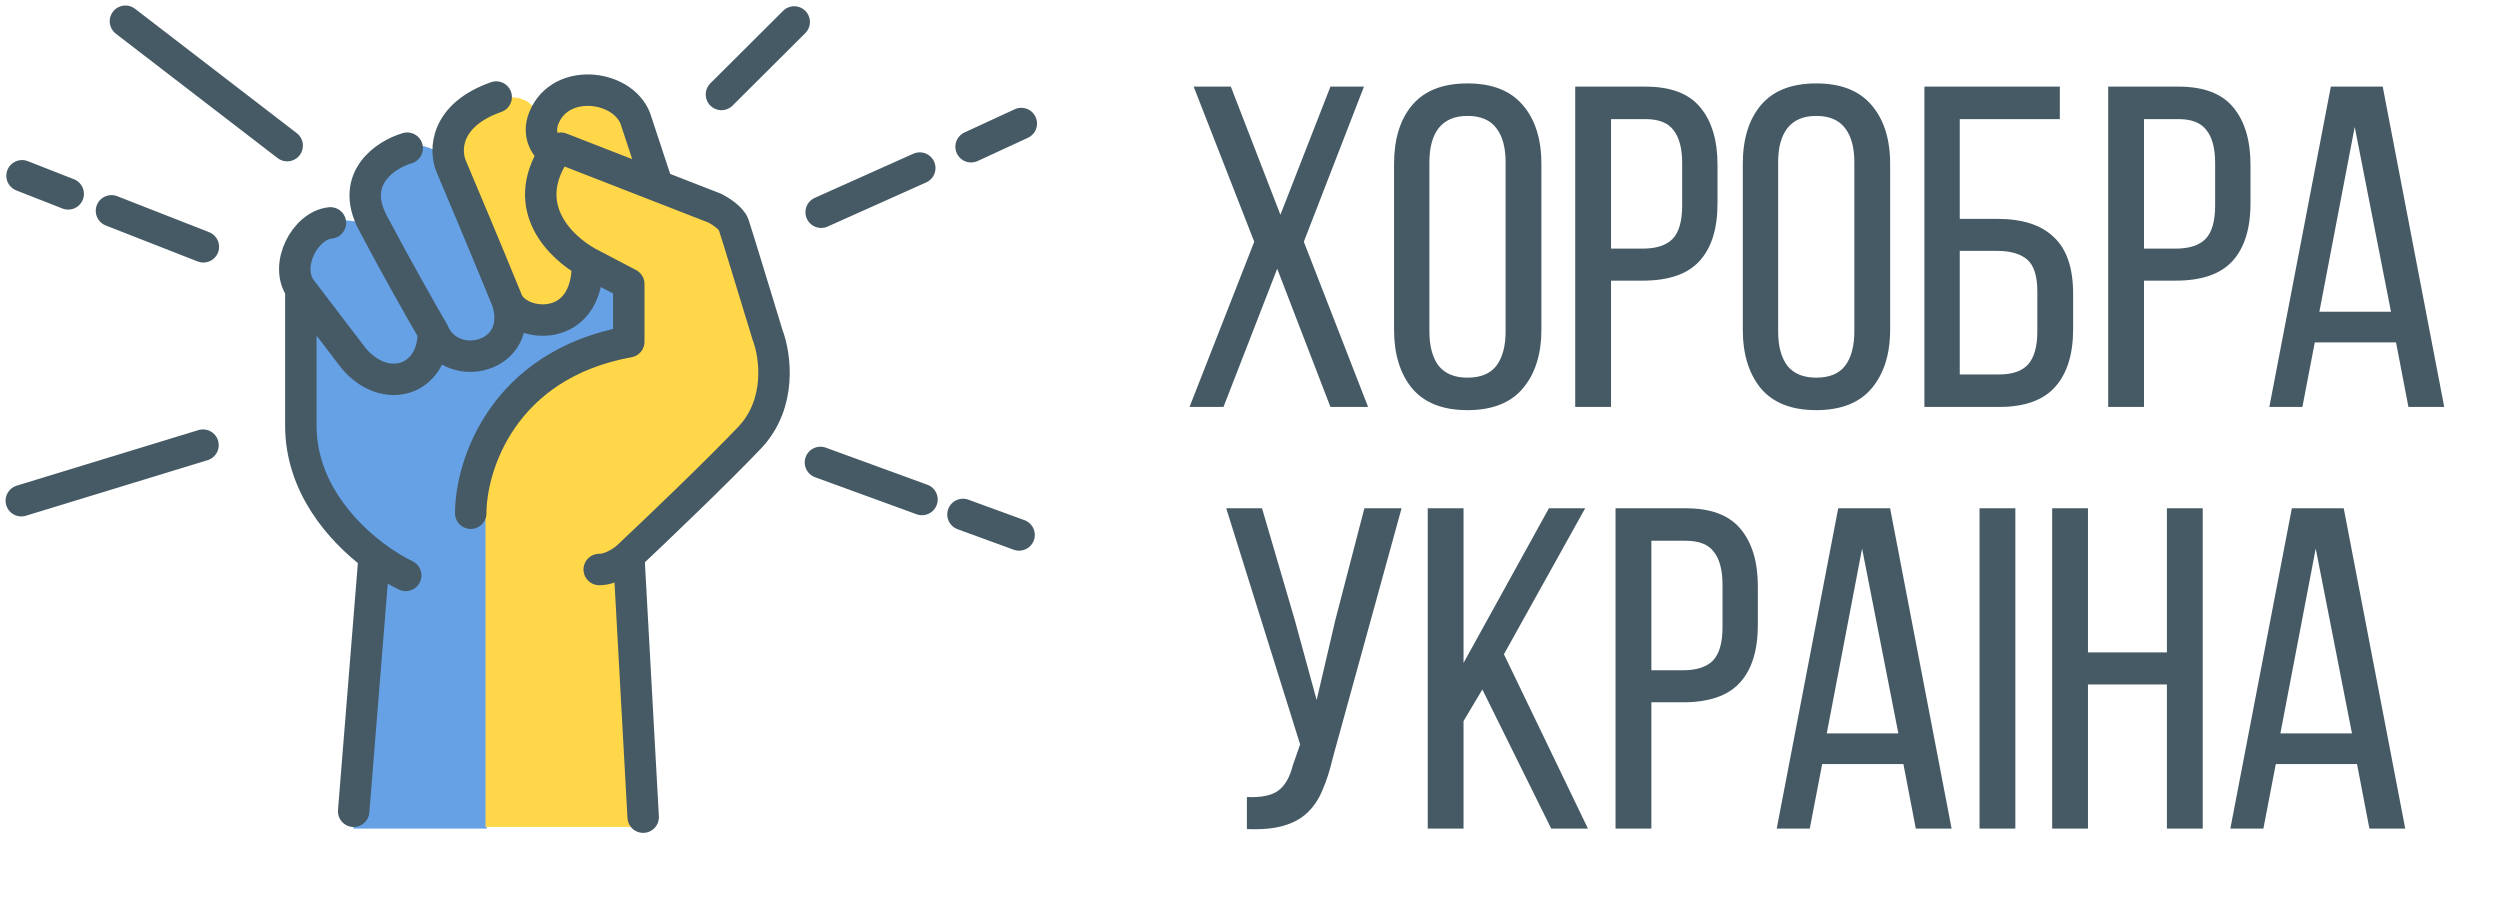 <svg width="159" height="58" viewBox="0 0 159 58" fill="none" xmlns="http://www.w3.org/2000/svg">
<path d="M81.23 17.092L77.814 25.882H75.654L79.77 15.375L75.917 5.509H78.281L81.434 13.658L84.616 5.509H86.748L82.923 15.375L87.01 25.882H84.616L81.23 17.092ZM88.662 10.428C88.662 8.856 89.041 7.614 89.8 6.702C90.579 5.771 91.756 5.305 93.333 5.305C94.909 5.305 96.087 5.771 96.865 6.702C97.644 7.614 98.033 8.856 98.033 10.428V20.963C98.033 22.515 97.644 23.757 96.865 24.689C96.087 25.62 94.909 26.085 93.333 26.085C91.756 26.085 90.579 25.62 89.8 24.689C89.041 23.757 88.662 22.515 88.662 20.963V10.428ZM90.91 21.08C90.91 22.011 91.104 22.738 91.493 23.262C91.902 23.767 92.515 24.019 93.333 24.019C94.169 24.019 94.782 23.767 95.172 23.262C95.561 22.738 95.756 22.011 95.756 21.08V10.311C95.756 9.38 95.561 8.662 95.172 8.157C94.782 7.634 94.169 7.372 93.333 7.372C92.515 7.372 91.902 7.634 91.493 8.157C91.104 8.662 90.91 9.38 90.91 10.311V21.08ZM104.65 5.509C106.265 5.509 107.433 5.955 108.153 6.848C108.874 7.721 109.234 8.934 109.234 10.486V12.931C109.234 14.56 108.845 15.792 108.066 16.627C107.307 17.442 106.11 17.849 104.475 17.849H102.461V25.882H100.184V5.509H104.65ZM104.475 15.812C105.331 15.812 105.964 15.608 106.373 15.201C106.781 14.774 106.986 14.066 106.986 13.076V10.369C106.986 9.438 106.801 8.739 106.431 8.274C106.081 7.808 105.487 7.575 104.65 7.575H102.461V15.812H104.475ZM110.842 10.428C110.842 8.856 111.222 7.614 111.981 6.702C112.759 5.771 113.937 5.305 115.513 5.305C117.09 5.305 118.267 5.771 119.046 6.702C119.823 7.614 120.213 8.856 120.213 10.428V20.963C120.213 22.515 119.823 23.757 119.046 24.689C118.267 25.62 117.09 26.085 115.513 26.085C113.937 26.085 112.759 25.62 111.981 24.689C111.222 23.757 110.842 22.515 110.842 20.963V10.428ZM113.09 21.08C113.09 22.011 113.284 22.738 113.674 23.262C114.083 23.767 114.696 24.019 115.513 24.019C116.349 24.019 116.962 23.767 117.352 23.262C117.741 22.738 117.936 22.011 117.936 21.08V10.311C117.936 9.38 117.741 8.662 117.352 8.157C116.962 7.634 116.349 7.372 115.513 7.372C114.696 7.372 114.083 7.634 113.674 8.157C113.284 8.662 113.09 9.38 113.09 10.311V21.08ZM127.034 13.92C128.63 13.92 129.827 14.308 130.625 15.084C131.442 15.841 131.851 17.044 131.851 18.693V20.934C131.851 22.525 131.472 23.747 130.713 24.601C129.954 25.455 128.767 25.882 127.151 25.882H122.392V5.509H131.005V7.575H124.64V13.92H127.034ZM127.151 23.815C127.988 23.815 128.601 23.602 128.99 23.175C129.38 22.729 129.574 22.03 129.574 21.08V18.547C129.574 17.558 129.36 16.879 128.932 16.51C128.504 16.142 127.871 15.957 127.034 15.957H124.64V23.815H127.151ZM138.548 5.509C140.163 5.509 141.331 5.955 142.051 6.848C142.771 7.721 143.131 8.934 143.131 10.486V12.931C143.131 14.56 142.741 15.792 141.964 16.627C141.204 17.442 140.008 17.849 138.373 17.849H136.358V25.882H134.081V5.509H138.548ZM138.373 15.812C139.229 15.812 139.862 15.608 140.27 15.201C140.679 14.774 140.883 14.066 140.883 13.076V10.369C140.883 9.438 140.698 8.739 140.329 8.274C139.978 7.808 139.384 7.575 138.548 7.575H136.358V15.812H138.373ZM147.22 21.778L146.432 25.882H144.33L148.242 5.509H151.541L155.453 25.882H153.176L152.388 21.778H147.22ZM147.512 19.828H152.067L149.76 8.07L147.512 19.828ZM84.761 48.217C84.586 48.974 84.372 49.643 84.119 50.225C83.885 50.807 83.564 51.292 83.156 51.68C82.747 52.068 82.231 52.35 81.608 52.524C81.005 52.699 80.236 52.767 79.302 52.728V50.691C80.178 50.73 80.83 50.603 81.258 50.312C81.706 50.002 82.027 49.459 82.221 48.683L82.688 47.344L77.988 32.326H80.265L82.338 39.398L83.739 44.521L84.936 39.398L86.775 32.326H89.14L84.761 48.217ZM94.278 43.851L93.081 45.859V52.699H90.804V32.326H93.081V42.163L98.511 32.326H100.817L95.65 41.61L100.993 52.699H98.657L94.278 43.851ZM107.216 32.326C108.831 32.326 109.999 32.772 110.719 33.665C111.44 34.538 111.799 35.751 111.799 37.303V39.748C111.799 41.377 111.411 42.609 110.632 43.444C109.873 44.259 108.676 44.666 107.041 44.666H105.027V52.699H102.749V32.326H107.216ZM107.041 42.629C107.897 42.629 108.53 42.425 108.938 42.018C109.347 41.591 109.552 40.883 109.552 39.893V37.187C109.552 36.255 109.367 35.557 108.997 35.091C108.647 34.625 108.053 34.392 107.216 34.392H105.027V42.629H107.041ZM115.89 48.595L115.101 52.699H112.999L116.911 32.326H120.21L124.122 52.699H121.845L121.057 48.595H115.89ZM116.182 46.645H120.736L118.429 34.887L116.182 46.645ZM128.176 32.326V52.699H125.899V32.326H128.176ZM132.795 43.531V52.699H130.518V32.326H132.795V41.494H137.816V32.326H140.093V52.699H137.816V43.531H132.795ZM144.74 48.595L143.952 52.699H141.85L145.762 32.326H149.061L152.973 52.699H150.695L149.907 48.595H144.74ZM145.032 46.645H149.586L147.28 34.887L145.032 46.645Z" fill="#455A64"/>
<path d="M30.961 52.699H22.47L23.411 41.803L24.046 35.631L22.658 34.251L20.706 32.381L19.671 29.715L19.318 26.816L18.872 19.755V16.481L21.294 13.933L23.34 14.167V12.133C23.928 11.454 25.255 9.972 25.857 9.467C26.459 8.962 27.566 9.459 28.044 9.771L32.819 19.755L34.912 20.129L36.724 19.755L37.735 17.346L39.828 18.445V21.906L35.383 23.239L31.361 26.816L30.961 31.82V52.699Z" fill="#66A1E6"/>
<path d="M30.878 52.595H40.966L40.169 41.663V35.577L43.359 32.229L48.169 27.524L49.108 25.043V22.702L48.169 17.2L46.034 13.853L41.435 11.278L40.732 7.579L39.418 6.081L37.212 5.613L35.335 6.315C35.124 7.22 34.599 8.694 34.186 7.345C33.773 5.997 32.277 6.097 31.581 6.315L29.353 7.345L28.672 9.031L29.024 11.278L31.581 17.2L33.787 20.267L36.203 19.822L37.541 17.2L39.934 18.488V21.32L38.315 21.953L35.335 23.24L32.332 25.838L30.878 28.624V31.223V52.595Z" fill="#FFD749"/>
<path d="M25.804 36.596C25.242 36.328 24.538 35.911 23.8 35.355M23.8 35.355C21.617 33.714 19.134 30.862 19.134 27.071C19.134 21.997 19.134 19.169 19.134 18.388M23.8 35.355L22.493 51.597M19.134 18.388C18.063 16.891 19.393 14.34 21.013 14.176M19.134 18.388L22.493 22.788C24.513 25.175 27.566 24.216 27.566 21.127M27.566 21.127C26.908 19.995 25.217 17.022 23.714 14.176C22.211 11.33 24.544 9.823 25.898 9.425M27.566 21.127C28.693 23.841 33.414 22.788 32.263 19.137M32.263 19.137C30.854 15.692 29.296 11.992 28.693 10.572C28.278 9.589 28.27 7.333 31.558 6.172M32.263 19.137C32.962 20.846 37.453 21.342 37.359 16.68M37.359 16.68L39.99 18.061C39.99 18.934 39.99 20.892 39.99 21.735C31.967 23.195 29.946 29.614 29.938 32.641M37.359 16.68C35.668 15.736 33.014 13.216 35.246 9.753M35.246 9.753L35.668 9.425L41.822 11.822M35.246 9.753C34.776 9.425 34.139 8.623 34.588 7.506C35.668 4.815 39.849 5.423 40.483 7.764L41.822 11.822M41.822 11.822L45.462 13.24C45.799 13.411 46.51 13.862 46.66 14.293C46.81 14.724 48.163 19.153 48.821 21.314C49.306 22.578 49.755 25.653 47.67 27.843C45.584 30.034 41.681 33.764 39.99 35.355M39.99 35.355C39.692 35.644 38.9 36.221 38.111 36.221M39.99 35.355L40.906 51.971M45.885 6.008L50.511 1.398M52.226 13.497L58.497 10.689M61.761 9.332L64.955 7.857M52.179 29.411L58.638 31.768M64.814 34.022L61.245 32.719M12.911 28.311L1.355 31.845M18.265 9.261L7.978 1.351M12.934 15.697L7.09 13.409M1.402 11.18L4.338 12.33" stroke="#455A64" stroke-width="2" stroke-linecap="round" stroke-linejoin="round"/>
</svg>

